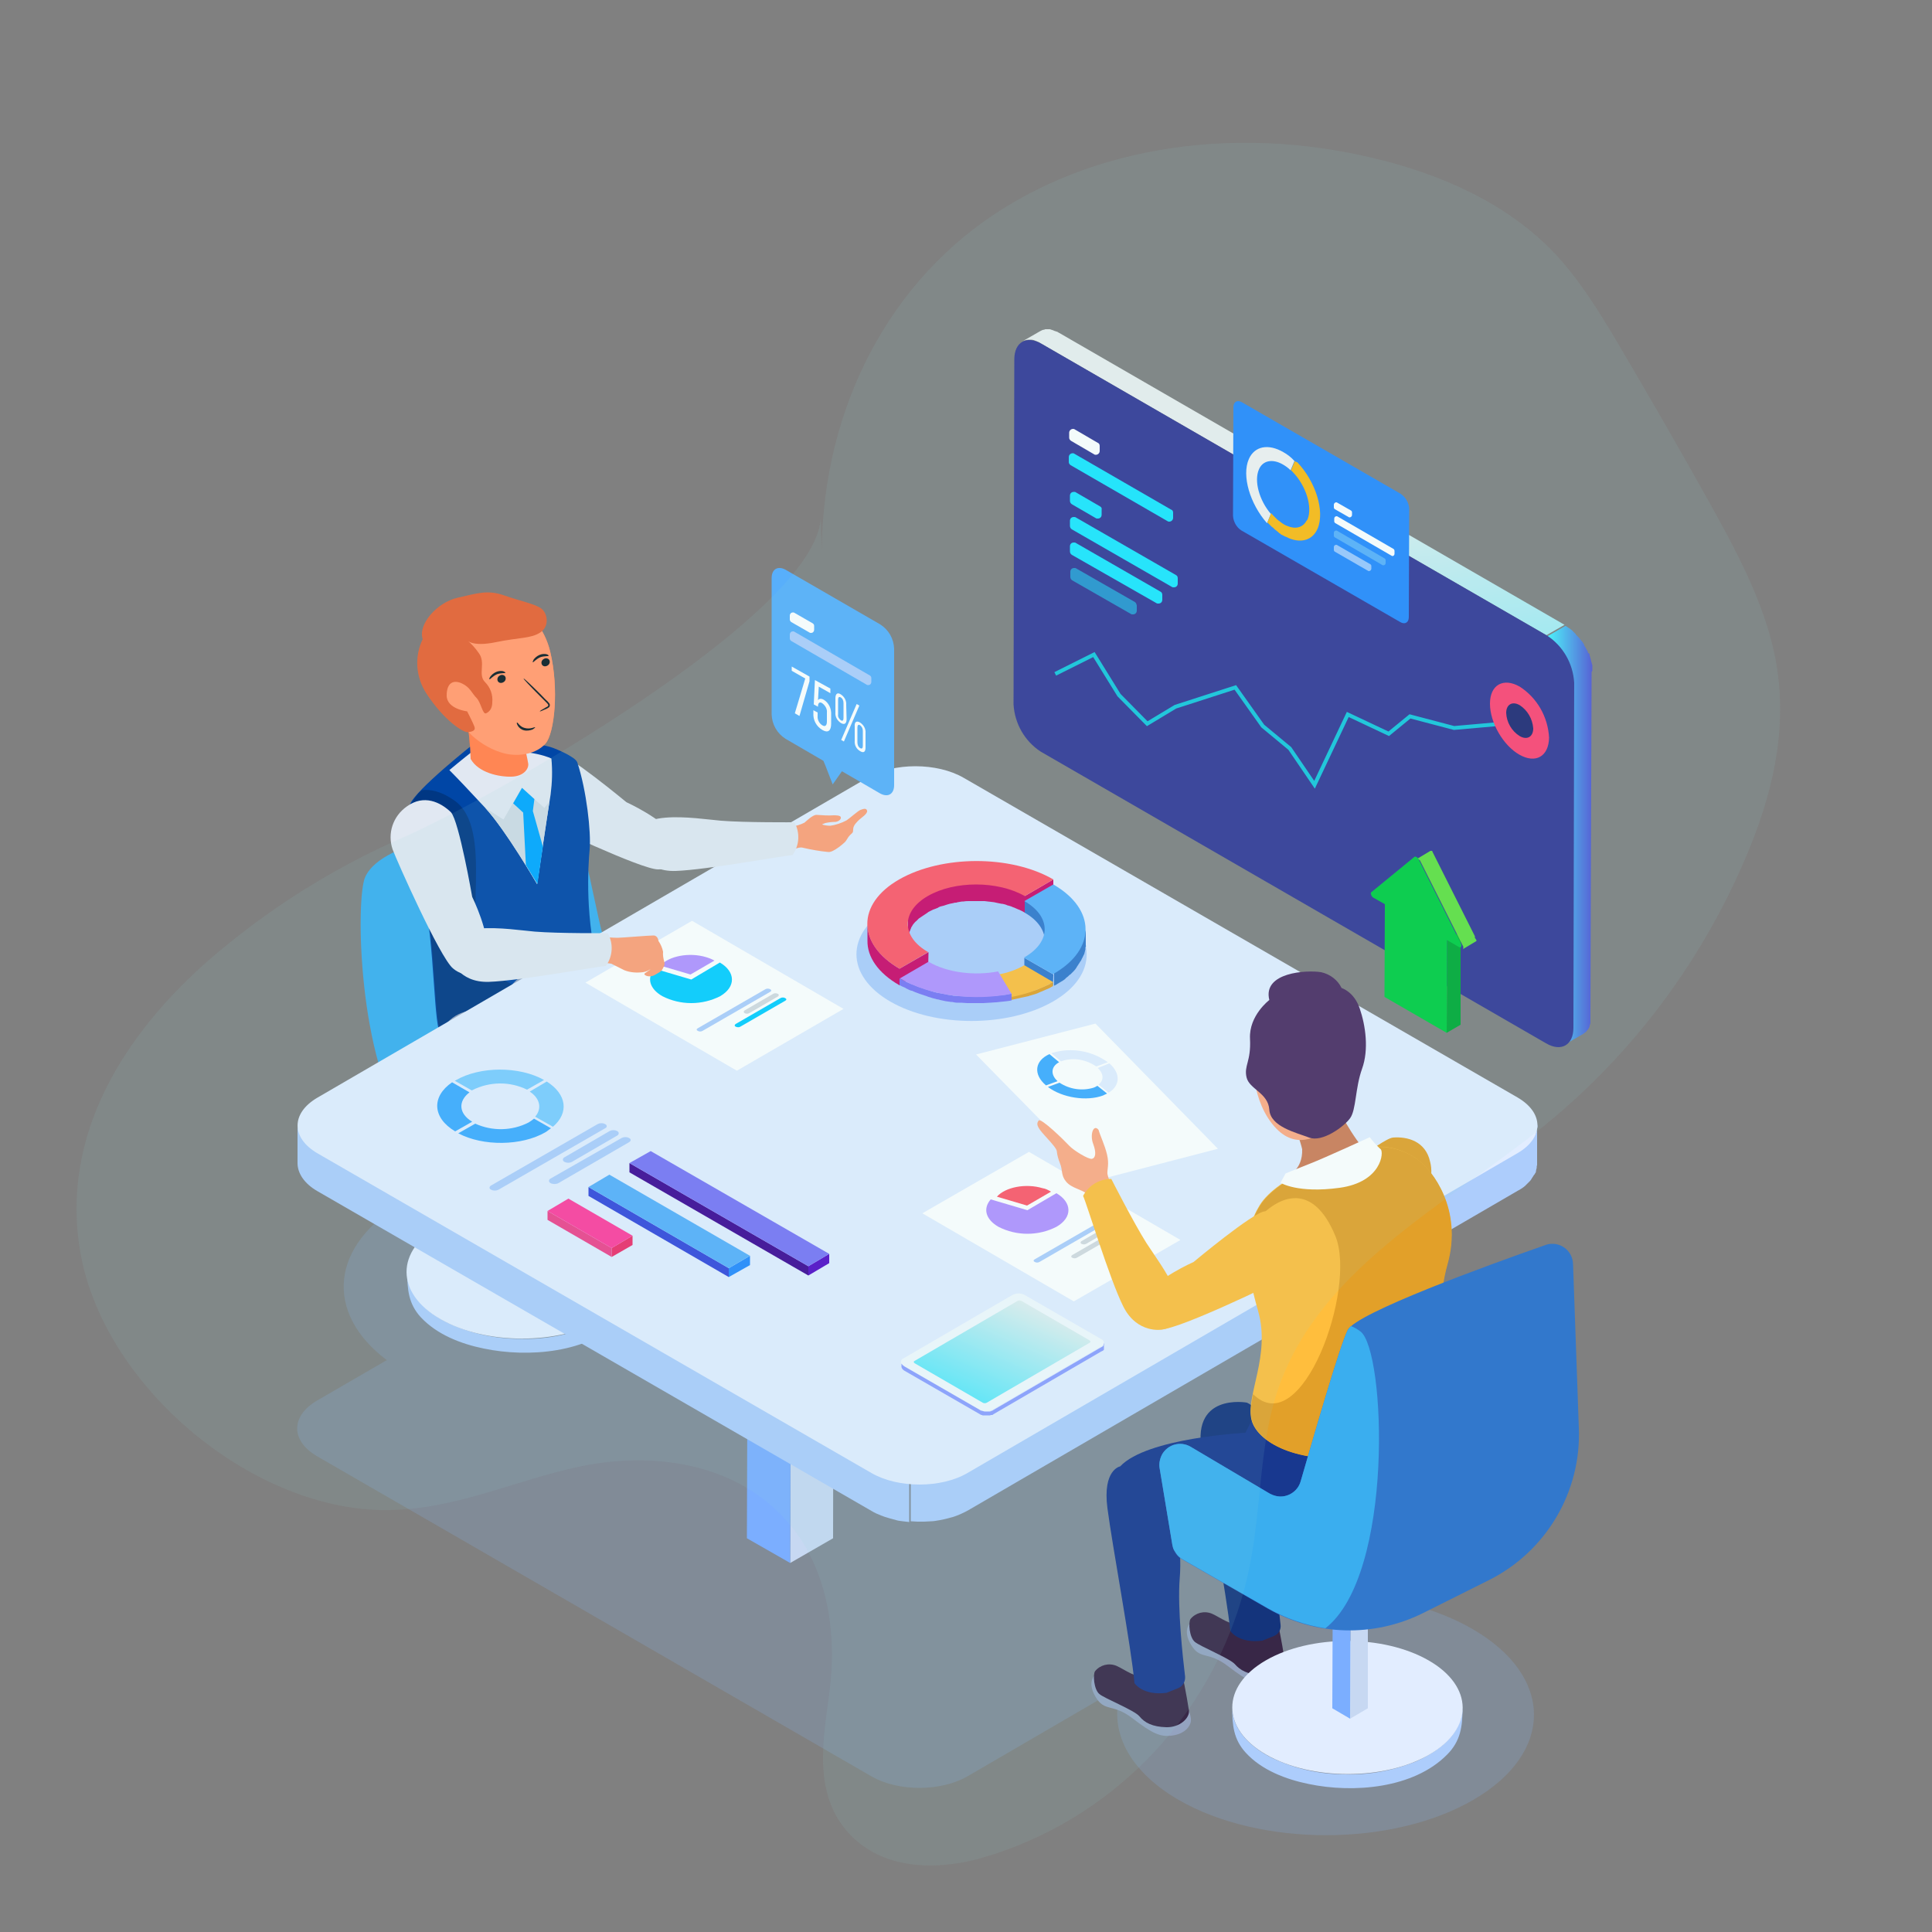 <?xml version="1.0" encoding="UTF-8"?> <!-- Generator: Adobe Illustrator 23.0.2, SVG Export Plug-In . SVG Version: 6.00 Build 0) --> <svg xmlns="http://www.w3.org/2000/svg" xmlns:xlink="http://www.w3.org/1999/xlink" id="Layer_1" x="0px" y="0px" viewBox="0 0 500 500" style="enable-background:new 0 0 500 500;" xml:space="preserve"><rect x="0" y="0" width="500" height="500" fill="#808080" stroke="none"/> <style type="text/css"> .st0{opacity:0.25;fill:#87AEDD;enable-background:new ;} .st1{fill:#ADCDFC;} .st2{fill:#E2EDFF;} .st3{fill:#C7D8F2;} .st4{fill:#7BAEFF;} .st5{fill:#4DA5DC;} .st6{fill:#3AAEEF;} .st7{fill:#E1E8F2;} .st8{fill:#E16B40;} .st9{fill:#FF8654;} .st10{fill:#0046A6;} .st11{fill:#003783;} .st12{fill:#FF9F75;} .st13{fill:#CFDAE4;} .st14{fill:#00A5FF;} .st15{fill:#382747;} .st16{fill:#94A3C0;} .st17{fill:#FFFFFF;} .st18{fill:#FF5668;} .st19{fill:#B391FF;} .st20{fill:#D4D9DF;} .st21{fill:#F2F8FD;} .st22{fill:url(#SVGID_1_);} .st23{fill:url(#SVGID_2_);} .st24{fill:#05CCFF;} .st25{fill:#540CC7;} .st26{fill:#3F0995;} .st27{fill:#7974F5;} .st28{fill:#2689FD;} .st29{fill:#3548DB;} .st30{fill:#58AFFB;} .st31{fill:#EE2C6A;} .st32{fill:#EE428C;} .st33{fill:#FF3D9D;} .st34{fill:#7CCCFF;} .st35{fill:#3EABFF;} .st36{fill:#CC096A;} .st37{fill:none;} .st38{fill:#3278CC;} .st39{fill:#E2A029;} .st40{fill:#FFBE3D;} .st41{fill:url(#SVGID_3_);} .st42{fill:url(#SVGID_4_);} .st43{fill:#343996;} .st44{fill:#1AE5FF;} .st45{fill:none;stroke:#16C5DC;stroke-miterlimit:10;} .st46{fill:#F1F1F1;} .st47{fill:#FDB913;} .st48{opacity:0.53;} .st49{fill:#FF4272;} .st50{fill:#212973;} .st51{fill:#1CE5FF;} .st52{fill:#00A935;} .st53{fill:#61E041;} .st54{fill:#00CC41;} .st55{fill:#14347C;} .st56{fill:#18388F;} .st57{fill:#CE7C56;} .st58{fill:#FFAA83;} .st59{fill:#4D2C63;} .st60{opacity:0.1;fill:#8FDBDB;enable-background:new ;} .st61{fill:#1A2E35;} </style> <title>about us isometric business meeting-01</title> <g id="OBJECTS"> <path class="st0" d="M381.1,421.6c-13.8-8-33.3-10.7-50.9-8.3l62.6-36.4c6.8-4,6.8-10.4-0.1-14.4l-143.4-82.8c-6.9-4-18-4-24.9,0 l-49,28.5c-21.2-9.4-51.5-8.5-70.8,2.8s-20.7,28.8-4.5,41l-18.1,10.5c-6.8,4-6.8,10.4,0.1,14.4l143.4,82.8c6.9,4,18,4,24.9,0 l40.2-23.4c-4.2,10.2,0.6,21.5,14.4,29.5c21.1,12.2,55.3,12.2,76.3,0S402.2,433.8,381.1,421.6z"></path> <g> <path class="st1" d="M164.9,330.2c-0.6,6.3-6.5,10.5-11.8,12.9c-5.9,2.4-12.2,3.6-18.5,3.4c-6.5,0-12.9-1.4-18.8-4.2 c-5.1-2.5-10.4-7-10.4-13.1c0,4.5,0.3,8.2,3.5,11.7c4.2,4.5,10.4,6.9,16.3,8.1c11.5,2.4,27.1,1.2,35.8-7.6c3.5-3.5,4-7.3,4-12 C164.9,329.6,164.9,329.9,164.9,330.2z"></path> <path class="st2" d="M156.1,317c11.7,6.7,11.8,17.7,0.1,24.4s-30.5,6.7-42.2,0s-11.7-17.7-0.1-24.4S144.5,310.3,156.1,317z"></path> </g> <g> <polygon class="st3" points="140.5,303.4 140.4,329.4 135.8,332.1 135.9,306 "></polygon> <polygon class="st4" points="135.9,306 135.8,332.1 131.2,329.4 131.3,303.4 "></polygon> <polygon class="st5" points="140.5,303.4 135.9,306 131.3,303.4 135.9,300.7 "></polygon> </g> <path class="st6" d="M106.3,218.9c0,0-9.3,2.5-11.8,8.1s-1.9,47.9,11.2,65.4s37.4,19.9,43,17.4s38-18.7,40.5-26.8 s-10-14.3-16.8-17.4s-11.2-7.5-15-18.7s-5.6-30.5-10-33.6S132.4,205.2,106.3,218.9z"></path> <path class="st7" d="M162.1,207.6c0,0-15.3-12.7-18.4-13c-3.7-0.3-8.4,1-9.6,6.3c-1.1,4.2,0.7,8.6,4.4,10.9 c2.8,1.5,27.5,13.2,31.8,13.2s7.1-3.8,4.3-8.4S162.1,207.6,162.1,207.6z"></path> <path class="st8" d="M135.6,191.8c0,0.2,0,0.3,0,0.5c0.2,1.1,0.9,4,1.1,5.3s-1.1,3.3-4.3,3.4s-8.6-1-10.6-4.6 c-0.1-3.7-0.5-7.4-1.1-11.1L135.6,191.8z"></path> <path class="st9" d="M142.4,168.7c-2.3-9.6-10.2-14.7-18.8-12.3c0,0-9.4,1.4-13.1,9.9s2.7,15.1,6.9,19.3c1.8,1.7,3.1,3.1,3.9,3.9 c0.3,0.3,0.6,0.6,0.9,0.9l0.1,0.1l0,0c2.4,2.1,5.2,3.7,8.3,4.5c3.8,0.9,8.3,0.1,10.6-2.6S144.7,178.3,142.4,168.7z"></path> <path class="st10" d="M122.6,192.5c0,0-15.1,11.9-16.5,15.7s-1.2,14.1,2.4,20.9s3.6,32.2,5,37.1s14.9,5.8,23.1,3.8 s21.2-8.9,18.6-18.2c-3.9-13.8-3-27.6-2.6-32s-0.8-15.3-3.2-22.5c-0.5-1.5-5.9-3.6-5.9-3.6S138,191.1,122.6,192.5z"></path> <path class="st11" d="M125.4,249.4c-6.2-7.9,2.9-34.9-7.9-42.3c-3.3-2.3-6.1-2.9-8.4-2.6c-1.2,1.1-2.1,2.3-2.8,3.7 c-1.4,3.8-1.2,14.1,2.4,20.9s3.6,32.2,5,37.1c1.3,4.5,12.5,5.6,20.7,4.3l11.8-12.3C146.1,258.1,131.6,257.3,125.4,249.4z"></path> <path class="st7" d="M122.1,194.6c13.1-1.2,19.1,1,20.6,1.7c0.3,3.1,0.2,6.2-0.2,9.3c-1,6.2-3.5,23.2-3.5,23.2s-8.1-14-13.4-19.7 c-3.8-4.1-7.4-7.9-9.3-9.8C119.5,196.6,122.1,194.6,122.1,194.6z"></path> <path class="st9" d="M135.6,191.8c0,0.2,0,0.3,0,0.5c0.2,1.1,0.9,4,1.1,5.3s-1.1,3.3-4.3,3.4s-8.6-1-10.6-4.6 c-0.1-3.7-0.5-7.4-1.1-11.1L135.6,191.8z"></path> <path class="st12" d="M142.4,168.7c-2.3-9.6-10.2-14.7-18.8-12.3c0,0-9.4,1.4-13.1,9.9s2.7,15.1,6.9,19.3c1.8,1.7,3.1,3.1,3.9,3.9 c0.3,0.3,0.6,0.6,0.9,0.9l0.1,0.1l0,0c2.4,2.1,5.2,3.7,8.3,4.5c3.8,0.9,8.3,0.1,10.6-2.6S144.7,178.3,142.4,168.7z"></path> <path class="st13" d="M140.9,209.1l-5.9-5.2l-4.7,8.2l-4.7-3c5.3,5.8,13.4,19.7,13.4,19.7s2.1-14.2,3.2-21.4L140.9,209.1z"></path> <path class="st14" d="M140.5,219.1l-2.6-9.2l0.4-3.1l-3.2-2.9l-2.3,4l2.6,2.4l0.7,13.6c1.8,2.9,3,4.9,3,4.9 S139.7,224.3,140.5,219.1z"></path> <path class="st8" d="M109.4,165.4c-2.2,4.5-1.8,9.8,0.9,14c4.7,7.2,9.7,10.3,10.9,10.1s1.9-0.5,1.6-1.4s-1.9-4-1.9-4 s-5.3-0.6-5.3-4.1s1.9-4.1,4-3.1s2.5,2.5,3.7,3.7s1.6,4.4,2.5,4s1.6-1.3,1.6-2.8c0.2-2-0.5-3.9-1.9-5.3c-1.9-1.9,0.3-5-1.6-7.5 c-0.9-1.3-1.9-2.4-3.1-3.4c0,0,1.2,1.9,7.5,0.6s9-0.9,11.5-2.5s1.9-5,0.3-6.2s-5.3-1.9-9.6-3.4s-6.8-0.6-12.1,0.6 S108.1,161.6,109.4,165.4z"></path> <path class="st15" d="M197.2,352.8c0.1,2.2,1.2,4.3,3.1,5.4c3.3,2.3,3.9,3.7,6.6,4.8s5.2,4.6,3.9,7.1s-7.1,2.9-10.8,1.9 s-4.4-4.4-7.9-5.6c-2.2-0.7-4.2-2-5.8-3.7c-1-1-0.6-5.2-0.6-5.2l12.7-4.1"></path> <path class="st15" d="M213.4,340.8c0,2.2,1.2,4.2,3.1,5.4c3.3,2.3,3.9,3.7,6.6,4.8s5.2,4.6,3.9,7s-7.1,2.9-10.8,1.9 s-4.4-4.4-7.9-5.6c-2.2-0.7-4.2-2-5.8-3.7c-1-1-0.6-5.2-0.6-5.2l12.7-4.1"></path> <path class="st16" d="M114.6,266.3c0.4,1.5,0.6,3.1,0.6,4.7c0,2.2-1.6,8.4,1.6,15.9s24,9,30.8,12.1c4.3,1.9,8.3,4.2,12.1,6.9 c1.3,0.9,3,14.1,8.4,22s14.5,23.7,16.6,30.3c3.9,0.7,7.9,0,11.2-2.1c2.8-1.8,2.5-2.9,2.5-2.9s-10.8-23.7-13.3-33.6 s-5.4-21.6-10-24.5s-19.1-13.3-22.4-15.4s-12.3-8.6-14-12.6S120,256.7,114.6,266.3z"></path> <path class="st16" d="M131.7,256.1c0.4,1.5,0.6,3.1,0.6,4.7c0,2.2-1.6,8.4,1.6,15.9s24,9,30.8,12.1c4.3,1.9,8.3,4.2,12.1,6.9 c1.3,0.9,3,14.1,8.4,22s14.5,23.7,16.6,30.3c3.9,0.7,7.9,0,11.2-2.1c2.8-1.8,2.5-2.9,2.5-2.9s-10.8-23.7-13.3-33.6 s-5.4-21.6-10-24.5s-19.1-13.3-22.4-15.4s-12.3-8.6-14-12.6S137.1,246.4,131.7,256.1z"></path> <g> <polygon class="st3" points="215.7,334.8 215.6,398.1 204.5,404.5 204.7,341.2 "></polygon> <polygon class="st4" points="204.7,341.2 204.5,404.5 193.3,398.1 193.5,334.8 "></polygon> <polygon class="st5" points="215.7,334.8 204.7,341.2 193.5,334.8 204.6,328.4 "></polygon> </g> <path class="st1" d="M397.9,291.4c0,0.2,0,0.4-0.1,0.6s-0.1,0.3-0.1,0.5c0,0.2-0.1,0.4-0.1,0.5c0,0.1-0.1,0.3-0.2,0.4 s-0.2,0.4-0.3,0.5s-0.2,0.3-0.2,0.4s-0.3,0.4-0.4,0.6s-0.3,0.4-0.5,0.6l-0.1,0.1c-0.2,0.3-0.5,0.5-0.7,0.7l-0.5,0.5 c-0.2,0.1-0.3,0.3-0.5,0.4s-0.4,0.3-0.6,0.4l-0.7,0.4l-142.4,82.8c-1.2,0.7-2.5,1.3-3.9,1.7c-1.1,0.3-2.2,0.6-3.3,0.8 c-0.7,0.1-1.5,0.2-2.2,0.3s-1.3,0.1-1.9,0.1s-1.2,0-1.8,0s-1.2,0-1.7-0.1v10.1c0.6,0,1.1,0.1,1.7,0.1s1.2,0,1.8,0s1.3-0.1,1.9-0.1 s1.5-0.2,2.2-0.3c1.1-0.2,2.2-0.5,3.3-0.8c1.3-0.4,2.6-1,3.9-1.7l142.4-82.8l0.2-0.1l0.5-0.3l0.6-0.4l0.5-0.4l0.5-0.5l0.1-0.1 l0.6-0.6l0.1-0.1c0.1-0.1,0.2-0.3,0.3-0.4l0.1-0.2c0.1-0.2,0.3-0.4,0.4-0.6s0.1-0.2,0.2-0.3c0,0,0-0.1,0.1-0.1 c0.1-0.2,0.2-0.4,0.3-0.5s0.1-0.2,0.1-0.3s0-0.1,0-0.1s0.1-0.4,0.1-0.5s0.1-0.2,0.1-0.4c0,0,0-0.1,0-0.1c0-0.2,0-0.4,0.1-0.6 c0-0.1,0-0.2,0-0.4s0-0.1,0-0.1v-10.1C397.8,291.1,397.9,291.2,397.9,291.4z"></path> <path class="st1" d="M233.8,383.5c-0.6-0.1-1.2-0.2-1.7-0.3c-0.6-0.1-1.2-0.3-1.8-0.5s-1.4-0.5-2.1-0.7c-0.9-0.3-1.7-0.8-2.5-1.2 L82.2,298c-3.5-2-5.2-4.6-5.2-7.3V301c0,2.6,1.7,5.3,5.2,7.3L225.5,391c0.8,0.5,1.7,0.9,2.5,1.2c0.7,0.3,1.4,0.5,2.1,0.7 c0.6,0.2,1.2,0.3,1.8,0.5s1.1,0.2,1.7,0.3s1.1,0.1,1.7,0.2v-10.1C234.9,383.6,234.4,383.6,233.8,383.5z"></path> <path class="st2" d="M392.7,284c6.9,4,6.9,10.4,0.1,14.4l-142.4,82.8c-6.8,4-18,4-24.9,0L82.2,298.5c-6.9-4-6.9-10.4-0.1-14.4 l142.4-82.8c6.8-4,18-4,24.9,0L392.7,284z"></path> <polygon class="st17" points="238.7,314 277.9,336.8 305.5,320.9 266.3,298.1 "></polygon> <path class="st18" d="M272,308.4l-6.2,3.6l-7.8-2.3c2.2-2.5,7.5-3.5,11.8-2.2C270.6,307.6,271.3,308,272,308.4z"></path> <path class="st19" d="M273.4,308.8c4.1,2.4,4.2,6.3,0,8.7c-4.7,2.4-10.3,2.4-15,0c-3.3-1.9-4.1-4.7-2-7.1l9.5,2.8L273.4,308.8z"></path> <path class="st1" d="M267.8,325.9c-0.4,0.2-0.4,0.5,0,0.7c0.4,0.2,0.8,0.2,1.2,0l17.5-10.1c0.4-0.2,0.4-0.5,0-0.7 c-0.4-0.2-0.9-0.2-1.2,0L267.8,325.9z"></path> <path class="st20" d="M279.9,321.2c-0.2,0.1-0.3,0.3-0.2,0.5c0,0.1,0.1,0.2,0.2,0.2c0.4,0.2,0.8,0.2,1.2,0l7.4-4.3 c0.2-0.1,0.3-0.3,0.2-0.5c0-0.1-0.1-0.2-0.2-0.2c-0.4-0.2-0.8-0.2-1.2,0L279.9,321.2z"></path> <path class="st20" d="M277.5,324.8c-0.3,0.2-0.4,0.5,0,0.7c0.4,0.2,0.8,0.2,1.2,0l11.6-6.7c0.4-0.2,0.4-0.5,0-0.7 c-0.4-0.2-0.8-0.2-1.2,0L277.5,324.8z"></path> <path class="st21" d="M284.9,346.5c0.6,0.2,0.9,0.8,0.7,1.3c-0.1,0.3-0.4,0.6-0.7,0.7l-28,16.3c-1.1,0.6-2.4,0.6-3.4,0l-19.6-11.3 c-0.6-0.2-0.9-0.8-0.7-1.3c0.1-0.3,0.4-0.6,0.7-0.7l28-16.3c1.1-0.6,2.4-0.6,3.4,0L284.9,346.5z"></path> <linearGradient id="SVGID_1_" gradientUnits="userSpaceOnUse" x1="377.524" y1="211.686" x2="370.954" y2="161.146" gradientTransform="matrix(-1 0 0 -1 628.93 500)"> <stop offset="0" style="stop-color:#C6E6FF"></stop> <stop offset="1" style="stop-color:#8D9FFF"></stop> </linearGradient> <path class="st22" d="M285.6,347.6C285.6,347.6,285.6,347.6,285.6,347.6c0,0.1,0,0.1,0,0.1c0,0,0,0,0,0.1v0.1v0.1v0.1 c0,0,0,0.1,0,0.1v0l-0.1,0.1l0,0l-0.1,0.1l-0.1,0.1l-0.1,0.1l-0.1,0l-28,16.3l-0.3,0.2h-0.1l-0.2,0.1l-0.3,0.1h-0.3h-0.1h-0.4h-0.1 H255h-0.1c-0.1,0-0.3,0-0.4-0.1h-0.1l-0.3-0.1H254c-0.1,0-0.3-0.1-0.4-0.2l-19.6-11.3c-0.3-0.2-0.5-0.4-0.7-0.7c0-0.1,0-0.2,0-0.3 v1.1c0,0,0,0.1,0,0.1c0.1,0.4,0.4,0.7,0.7,0.9l19.6,11.3c0.1,0.1,0.2,0.1,0.4,0.2l0,0h0.1l0.2,0.1h0.1h0.1h0.1h0.2h0.7h0.3h0.1h0.2 h0.1l0.3-0.1h0.1h0.1h0.1c0.1,0,0.2-0.1,0.3-0.2l28-16.3l0,0h0.1l0.1-0.1l0.1,0l0.1-0.1l0,0l0,0l0.1-0.1l0,0l0,0l0.1-0.1l0,0l0,0 c0,0,0-0.1,0-0.1l0,0l0,0c0,0,0,0,0-0.1s0,0,0,0l0,0c0,0,0-0.1,0-0.1v-1.2C285.6,347.7,285.6,347.6,285.6,347.6z"></path> <linearGradient id="SVGID_2_" gradientUnits="userSpaceOnUse" x1="412.697" y1="122.942" x2="431.428" y2="164.912" gradientTransform="matrix(1 0 0 -1 -165.5 500)"> <stop offset="0" style="stop-color:#1AE5FF"></stop> <stop offset="1" style="stop-color:#EAEEEE"></stop> </linearGradient> <path class="st23" d="M282,346.9c0.3,0.2,0.3,0.5,0,0.6L255.4,363c-0.3,0.2-0.8,0.2-1.1,0l-17.6-10.2c-0.3-0.2-0.3-0.5,0-0.6 l26.6-15.5c0.3-0.2,0.8-0.2,1.1,0L282,346.9z"></path> <polygon class="st17" points="151.5,254.3 190.7,277.1 218.3,261.1 179.1,238.3 "></polygon> <path class="st19" d="M184.9,248.6l-6.2,3.6l-7.8-2.3c2.2-2.5,7.5-3.5,11.8-2.2C183.4,247.9,184.2,248.2,184.9,248.6z"></path> <path class="st24" d="M186.3,249.1c4.1,2.4,4.2,6.3,0.1,8.7c-4.7,2.4-10.3,2.4-15,0c-3.3-1.9-4.1-4.7-2-7.1l9.5,2.8L186.3,249.1z"></path> <path class="st1" d="M180.6,266.1c-0.4,0.2-0.4,0.5,0,0.7c0.4,0.2,0.8,0.2,1.2,0l17.5-10.1c0.4-0.2,0.4-0.5,0-0.7 c-0.4-0.2-0.8-0.2-1.2,0L180.6,266.1z"></path> <path class="st20" d="M192.7,261.5c-0.3,0.2-0.3,0.5,0,0.7c0.4,0.2,0.8,0.2,1.2,0l7.4-4.3c0.2-0.1,0.3-0.3,0.2-0.5 c0-0.1-0.1-0.2-0.2-0.2c-0.4-0.2-0.9-0.2-1.2,0L192.7,261.5z"></path> <path class="st24" d="M190.4,265c-0.3,0.2-0.4,0.5,0,0.7c0.4,0.2,0.9,0.2,1.2,0l11.6-6.7c0.4-0.2,0.4-0.5,0-0.7 c-0.4-0.2-0.8-0.2-1.2,0L190.4,265z"></path> <g> <polygon class="st25" points="214.6,324.5 214.6,326.9 209.2,330.1 209.2,327.7 "></polygon> <polygon class="st26" points="209.2,327.7 209.2,330.1 162.9,303.4 162.9,301 "></polygon> <polygon class="st27" points="214.6,324.5 209.2,327.7 162.9,301 168.4,297.9 "></polygon> </g> <g> <polygon class="st28" points="194.1,325 194.1,327.4 188.6,330.5 188.6,328.2 "></polygon> <polygon class="st29" points="188.6,328.2 188.6,330.5 152.3,309.5 152.3,307.2 "></polygon> <polygon class="st30" points="194.1,325 188.6,328.2 152.3,307.2 157.7,304 "></polygon> </g> <g> <polygon class="st31" points="163.7,319.8 163.7,322.2 158.3,325.3 158.3,323 "></polygon> <polygon class="st32" points="158.3,323 158.3,325.3 141.7,315.7 141.7,313.4 "></polygon> <polygon class="st33" points="163.7,319.8 158.3,323 141.7,313.4 147.1,310.2 "></polygon> </g> <path class="st1" d="M127.1,306.8c-0.5,0.3-0.6,0.8,0,1.1c0.6,0.3,1.3,0.3,1.9,0l27.6-15.9c0.3-0.1,0.5-0.4,0.4-0.7 c-0.1-0.2-0.2-0.3-0.4-0.4c-0.6-0.3-1.3-0.3-1.9,0L127.1,306.8z"></path> <path class="st1" d="M146.1,299.5c-0.3,0.1-0.5,0.5-0.4,0.8c0.1,0.2,0.2,0.3,0.4,0.4c0.6,0.3,1.3,0.3,1.9,0l11.7-6.8 c0.3-0.1,0.5-0.5,0.4-0.8c-0.1-0.2-0.2-0.3-0.4-0.4c-0.6-0.3-1.3-0.3-1.9,0L146.1,299.5z"></path> <path class="st1" d="M142.5,305c-0.3,0.1-0.5,0.5-0.4,0.8c0.1,0.2,0.2,0.3,0.4,0.4c0.6,0.3,1.4,0.3,2,0l18.3-10.6 c0.5-0.3,0.6-0.8,0-1.1c-0.6-0.3-1.3-0.3-1.9,0L142.5,305z"></path> <g> <path class="st34" d="M140.8,279.5l-4.4,2.5c-4.5-2.2-9.7-2.1-14.1,0.1l-0.2,0.1l-4.4-2.5l0.2-0.1 C124.2,275.9,134.4,275.9,140.8,279.5z"></path> <path class="st34" d="M141.5,279.9c5.2,3.3,5.8,8.1,1.6,11.7l-4.6-2.6c1.8-2.1,1.3-4.7-1.4-6.5L141.5,279.9z"></path> <path class="st35" d="M142.6,292c-0.5,0.3-0.9,0.7-1.4,1c-6.2,3.6-16.2,3.7-22.6,0.3l4.4-2.5c4.4,2,9.5,1.9,13.8-0.3 c0.5-0.3,0.9-0.6,1.4-1L142.6,292z"></path> </g> <path class="st35" d="M121.5,282.7c-3,2.3-2.8,5.5,0.7,7.6l-4.4,2.5c-5.9-3.5-6.2-9-0.8-12.7L121.5,282.7z"></path> <path class="st30" d="M227.8,161.6c2.2,1.4,3.5,3.7,3.6,6.3v35.3c0,2.3-1.6,3.3-3.7,2.1l-9.8-5.7l-0.5,0.7l-1.9,2.7l-1.9-4.9 l-0.5-1.2l-9.8-5.7c-2.2-1.4-3.5-3.7-3.6-6.3v-35.3c0-2.3,1.6-3.3,3.7-2.1L227.8,161.6z"></path> <path class="st17" d="M210.7,162v1c0,0.4-0.3,0.8-0.8,0.8c-0.1,0-0.3,0-0.4-0.1l-4.7-2.7c-0.2-0.1-0.4-0.4-0.4-0.7v-1 c0-0.4,0.3-0.8,0.8-0.8c0.1,0,0.3,0,0.4,0.1l4.7,2.7C210.6,161.5,210.7,161.7,210.7,162z"></path> <path class="st1" d="M225.5,175.5v1c0,0.4-0.3,0.8-0.8,0.8c-0.1,0-0.3,0-0.4-0.1l-19.5-11.3c-0.2-0.1-0.4-0.4-0.4-0.7v-1 c0-0.4,0.3-0.8,0.8-0.8c0.1,0,0.3,0,0.4,0.1l19.5,11.3C225.4,175,225.5,175.2,225.5,175.5z"></path> <polygon class="st17" points="209.5,175.1 209.5,176.3 206.9,185.3 205.7,184.6 208.4,175.6 204.9,173.6 204.9,172.5 "></polygon> <path class="st17" d="M214.9,178.2v1.2l-3-1.7l-0.2,3.5c0.3-0.4,0.8-0.5,1.5-0.1c1.3,0.8,2,2.3,1.9,3.9v2.3c0,1.8-0.8,2.5-2.3,1.6 c-1.5-0.9-2.4-2.5-2.3-4.3v-0.8l1.1,0.6v0.9c-0.1,0.9,0.4,1.9,1.2,2.4c0.8,0.5,1.2,0,1.2-1v-2.3c0.1-0.9-0.4-1.8-1.2-2.4 c-0.6-0.4-1-0.2-1.1,0.6v0.3l-1.1-0.6l0.3-6.3L214.9,178.2z"></path> <path class="st17" d="M222.6,187c0.9,0.6,1.5,1.6,1.4,2.7v3.7c0,1.1-0.4,1.6-1.4,1c-1-0.6-1.5-1.6-1.4-2.7V188 C221.1,186.9,221.6,186.4,222.6,187z M223.3,193v-3.8c0-0.6-0.2-1.1-0.7-1.5c-0.5-0.3-0.7,0-0.7,0.6v3.8c0,0.6,0.2,1.2,0.7,1.5 C223.1,193.9,223.3,193.6,223.3,193"></path> <path class="st17" d="M219.1,186.1c0,1.1-0.5,1.6-1.5,1c-0.9-0.6-1.5-1.6-1.4-2.7v-3.7c0-1.1,0.5-1.6,1.4-1 c0.9,0.6,1.5,1.6,1.4,2.7L219.1,186.1z M218.3,185.8V182c0-0.6-0.2-1.2-0.7-1.5c-0.5-0.3-0.7,0-0.7,0.6v3.8 c-0.1,0.6,0.2,1.1,0.7,1.5C218.1,186.7,218.3,186.4,218.3,185.8"></path> <polygon class="st17" points="221.7,182.2 222.4,182.6 218.4,191.9 217.7,191.5 "></polygon> <path class="st1" d="M272.4,234.8c11.7,6.7,11.8,17.7,0.1,24.4s-30.5,6.7-42.1,0s-11.7-17.7-0.1-24.4S260.7,228.1,272.4,234.8z"></path> <polygon class="st36" points="272.6,227.6 272.6,231.9 265.2,236.2 265.2,231.9 "></polygon> <path class="st36" d="M242.8,234.9l0.1-0.1c0.4-0.2,0.8-0.3,1.3-0.4l0.9-0.3l0.7-0.2l1-0.2c0.2-0.1,0.5-0.1,0.7-0.1l0.3-0.1 l1.2-0.2h0.4c0.5-0.1,1-0.1,1.4-0.1h0.3h1h1h0.8h0.9l0.8,0.1l0.9,0.1l0.8,0.1l0.9,0.2l1,0.2h0.2c0.5,0.1,0.9,0.2,1.3,0.4l0.4,0.1 c0.4,0.1,0.7,0.2,1.1,0.4l0.3,0.1c0.3,0.1,0.6,0.3,0.9,0.4l0.5,0.2c0.4,0.2,0.9,0.4,1.3,0.7v-5c-0.4-0.2-0.9-0.5-1.3-0.7l-0.5-0.2 c-0.3-0.1-0.5-0.2-0.8-0.3l-0.1-0.1l-0.3-0.1c-0.4-0.1-0.7-0.3-1.1-0.4l-0.4-0.1l-0.3-0.1l-1.1-0.3h-0.2c-0.2,0-0.4-0.1-0.5-0.1 l-0.4-0.1c-0.3-0.1-0.6-0.1-0.9-0.2l-0.4-0.1l-0.4-0.1l-0.9-0.1h-0.4h-0.4H254h-0.5h-1.8h-0.5H251c-0.4,0-0.8,0.1-1.2,0.1h-0.2 h-0.4c-0.4,0.1-0.8,0.1-1.2,0.2l-0.3,0.1h-0.1l-0.6,0.1c-0.3,0.1-0.7,0.1-1,0.2l-0.7,0.2c-0.3,0.1-0.6,0.2-0.9,0.3l-0.2,0.1 c-0.4,0.1-0.7,0.3-1.1,0.4l-0.1,0.1c-0.4,0.1-0.8,0.3-1.1,0.5l-0.3,0.1c-0.4,0.2-0.8,0.4-1.2,0.6l-0.2,0.1l-0.2,0.1l-0.3,0.2 l-0.3,0.2l-0.3,0.2l-0.3,0.2l-0.3,0.2l-0.3,0.2l-0.3,0.2l-0.1,0.1l-0.1,0.1c-0.1,0.1-0.3,0.3-0.4,0.4l-0.1,0.1l-0.5,0.5l0,0 l-0.1,0.1c-0.1,0.1-0.2,0.2-0.3,0.3l-0.1,0.2c-0.1,0.1-0.1,0.2-0.2,0.3c0,0,0,0.1-0.1,0.1c0,0,0,0.1-0.1,0.1l-0.1,0.3l-0.1,0.2 c0,0.1-0.1,0.2-0.1,0.3c0,0,0,0.1-0.1,0.1c0,0,0,0.1,0,0.1c0,0.1-0.1,0.2-0.1,0.3c0,0.1-0.1,0.2-0.1,0.2c0,0.1,0,0.2-0.1,0.3 c0,0,0,0.1,0,0.1c0,0,0,0.1,0,0.1s0,0.2-0.1,0.3c0,0.1,0,0.2,0,0.2c0,0.1,0,0.2,0,0.3c0,0,0,0.1,0,0.1c0,0.1,0,0.8,0,0.9v4.3 c0-0.1,0-0.2,0-0.3s0-0.2,0-0.3v-0.2c0-0.1,0-0.2,0-0.3c0-0.1,0-0.2,0.1-0.2c0-0.1,0-0.2,0.1-0.3l0.1-0.2l0.1-0.3l0.1-0.2 c0-0.1,0.1-0.2,0.1-0.3s0.1-0.1,0.1-0.2s0.1-0.2,0.1-0.3l0.1-0.2l0.2-0.3l0.1-0.2l0.3-0.4c0,0,0.1-0.1,0.1-0.1s0.3-0.4,0.5-0.5 l0.1-0.1l0.4-0.4l0.2-0.2l0.3-0.2l0.3-0.2l0.3-0.2l0.3-0.2l0.3-0.2l0.3-0.2l0.3-0.2l0.4-0.3c0.4-0.2,0.8-0.4,1.2-0.6l0.3-0.1 C242,235.2,242.4,235.1,242.8,234.9z"></path> <polygon class="st36" points="240.3,246.4 240.2,250.7 232.8,255 232.8,250.7 "></polygon> <path class="st37" d="M224.5,243.4v-4.3c0,4.2,2.8,8.4,8.3,11.7v4.3C227.2,251.8,224.5,247.6,224.5,243.4z"></path> <path class="st36" d="M232.8,250.7v4.3c-5.6-3.2-8.4-7.4-8.3-11.6v-4.3C224.5,243.3,227.3,247.5,232.8,250.7"></path> <path class="st18" d="M272.6,227.6l-7.4,4.3c-7-4-18.2-4-25.1,0s-6.9,10.5,0.1,14.5l-7.4,4.3c-11.1-6.4-11.1-16.8-0.1-23.1 S261.6,221.2,272.6,227.6z"></path> <path class="st38" d="M265.2,233.2v3c3.5,2,5.2,4.7,5.2,7.3v-4.3C270.5,236.6,268.7,235.2,265.2,233.2z"></path> <polygon class="st38" points="272.6,252.2 272.5,255.1 265.1,250.8 265.1,247.9 "></polygon> <path class="st38" d="M281,239.7c0,0.1,0,0.3,0,0.4c0,0.1,0,0.2,0,0.4s0,0.3-0.1,0.4s0,0.3-0.1,0.4s-0.1,0.3-0.1,0.4 s-0.1,0.3-0.1,0.4s-0.1,0.3-0.1,0.4l-0.1,0.4l-0.2,0.4c0,0.1-0.1,0.2-0.2,0.4s-0.1,0.3-0.2,0.4l-0.2,0.4c-0.1,0.2-0.2,0.3-0.3,0.5 s-0.1,0.2-0.2,0.3l-0.4,0.6l-0.2,0.2c-0.2,0.3-0.5,0.6-0.7,0.9l-0.2,0.2c-0.2,0.2-0.4,0.4-0.6,0.6l-0.3,0.3l-0.4,0.4l-0.4,0.3 l-0.4,0.3l-0.4,0.3l-0.5,0.3c-0.1,0.1-0.3,0.2-0.5,0.3l-0.5,0.3l-0.6,0.4l-0.2,0.1v4.3l0.2-0.1l0.4-0.2l0.3-0.2l0.5-0.3l0.5-0.3 l0.5-0.3l0.4-0.3l0.4-0.4l0.4-0.3l0.4-0.4l0.2-0.1c0,0,0.1-0.1,0.1-0.1l0.6-0.6l0.2-0.2c0.3-0.3,0.5-0.6,0.7-0.9l0,0 c0-0.1,0.1-0.1,0.1-0.2c0.1-0.2,0.3-0.4,0.4-0.6s0.1-0.2,0.2-0.3l0.3-0.5l0.1-0.1l0.1-0.2c0.1-0.1,0.1-0.3,0.2-0.4l0.2-0.4l0.2-0.4 c0-0.1,0-0.1,0.1-0.2l0.1-0.2c0-0.1,0.1-0.3,0.1-0.4s0.1-0.3,0.1-0.4s0.1-0.3,0.1-0.4c0-0.1,0-0.2,0-0.2v-0.1c0-0.1,0-0.3,0.1-0.4 s0-0.3,0-0.4s0-0.3,0-0.4c0-0.1,0-0.2,0-0.3v-0.3v-4.3C281,239.4,281,239.6,281,239.7z"></path> <path class="st30" d="M272.6,228.9c11.1,6.4,11.1,16.8,0.1,23.1l-0.2,0.1l-7.5-4.3l0.2-0.1c6.9-4,6.9-10.5-0.1-14.5L272.6,228.9z"></path> <path class="st39" d="M268.4,257.1l0.9-0.4l0.5-0.2l0.9-0.4l0.5-0.2c0.5-0.2,0.9-0.5,1.3-0.7v-1c-0.4,0.3-0.9,0.5-1.3,0.7l-0.5,0.2 l-0.9,0.4l-0.5,0.2l-0.9,0.4l-0.6,0.2c-0.3,0.1-0.6,0.2-1,0.3l-0.6,0.2l-0.5,0.1c-0.3,0.1-0.6,0.2-0.9,0.2l-0.5,0.1l-0.9,0.2 l-0.4,0.1l-1.4,0.3v1c0.5-0.1,0.9-0.2,1.4-0.3l0.4-0.1l0.9-0.2l0.5-0.1l0.9-0.2l0.5-0.1l0.2-0.1l0.4-0.1c0.3-0.1,0.7-0.2,1-0.3 L268.4,257.1z"></path> <path class="st40" d="M272.6,254.2c-3.4,1.8-7,3.1-10.8,3.8l-3.5-5.8c2.4-0.4,4.7-1.2,6.8-2.4L272.6,254.2z"></path> <path class="st27" d="M260.5,257.4l-0.9,0.1l-1,0.1l-0.9,0.1l-1.6,0.1h-0.1c-0.6,0-1.2,0.1-1.8,0.1h-0.4c-0.4,0-0.9,0-1.3,0H252 c-0.5,0-1,0-1.4,0h-0.3c-0.6,0-1.1-0.1-1.7-0.1h-0.4c-0.4,0-0.9-0.1-1.3-0.1c-0.2,0-0.3,0-0.5-0.1c-0.6-0.1-1.1-0.1-1.7-0.3l0,0 L243,257l-0.6-0.1l-1.1-0.3l-0.6-0.2l-0.9-0.3l-0.9-0.3c-0.3-0.1-0.6-0.2-0.9-0.3s-0.6-0.2-0.8-0.3l-1.2-0.5h-0.1l-1.4-0.6 l-0.3-0.2c-0.5-0.2-0.9-0.5-1.4-0.7v1.7c0.4,0.3,0.9,0.5,1.4,0.7l0.3,0.2c0.5,0.2,0.9,0.5,1.4,0.6l0.1,0l0.9,0.4l0.3,0.1l0.8,0.3 l0.9,0.3l0.9,0.3l0.5,0.2l0.4,0.1l0.6,0.2l1.1,0.3l0.6,0.1l0.3,0.1c0.5,0.1,0.9,0.2,1.4,0.3l0,0l1.4,0.2h0.3l0.5,0.1 c0.4,0.1,0.9,0.1,1.3,0.1h0.4h0.2l1.5,0.1h0.3h1h2.9l1.6-0.1h0.1l1.4-0.1h0.2l0.9-0.1l1-0.1l0.9-0.1c0.2,0,0.5-0.1,0.7-0.1 c0.2,0,0.3-0.1,0.5-0.1v-1.8L260.5,257.4z"></path> <path class="st19" d="M258.3,251.4l3.5,5.8c-9.8,1.9-21.1,0.6-28.9-4l7.4-4.3C245.1,251.7,252.1,252.6,258.3,251.4z"></path> <linearGradient id="SVGID_3_" gradientUnits="userSpaceOnUse" x1="36.683" y1="223.507" x2="65.973" y2="441.147" gradientTransform="matrix(-1 0 0 -1 391.82 500)"> <stop offset="0" style="stop-color:#1AE5FF"></stop> <stop offset="0.26" style="stop-color:#64E8F9"></stop> <stop offset="0.7" style="stop-color:#EAEEEE"></stop> </linearGradient> <path class="st41" d="M274.2,86.2l-0.2-0.1l-0.3-0.2l-0.3-0.1l-0.3-0.1l-0.3-0.1h0l0,0l-0.2-0.1l-0.3-0.1l-0.3-0.1l-0.3-0.1h-0.2 h-0.4h-0.4c-0.1,0-0.3,0-0.4,0.1l0,0l-0.5,0.1c-0.2,0.1-0.4,0.2-0.6,0.3l-4.7,2.7c0.3-0.2,0.6-0.3,1-0.4l0,0 c0.4-0.1,0.8-0.1,1.2-0.1l0,0c0.4,0,0.9,0.1,1.3,0.3l0,0c0.5,0.2,1,0.4,1.4,0.7l130.8,75.5l4.7-2.7L274.2,86.2z"></path> <linearGradient id="SVGID_4_" gradientUnits="userSpaceOnUse" x1="-20.26" y1="283.82" x2="-8.54" y2="283.82" gradientTransform="matrix(-1 0 0 -1 391.82 500)"> <stop offset="0" style="stop-color:#5155D4"></stop> <stop offset="1" style="stop-color:#45F7FF"></stop> </linearGradient> <path class="st42" d="M412.1,173.6c0-0.1,0-0.2,0-0.3s0-0.2,0-0.3v-0.4c0-0.1,0-0.2,0-0.4l0,0c0-0.1,0-0.2-0.1-0.3s0-0.3-0.1-0.4 l-0.1-0.4c0-0.1-0.1-0.3-0.1-0.4s0-0.2-0.1-0.3l0,0c0,0,0,0,0-0.1l-0.1-0.4c0-0.1-0.1-0.2-0.1-0.4s-0.1-0.2-0.1-0.4L411,169 l-0.1-0.3l0,0v-0.1c0-0.1-0.1-0.2-0.2-0.3c0-0.1-0.1-0.3-0.2-0.4l-0.2-0.4c-0.1-0.2-0.2-0.3-0.3-0.4L410,167l0-0.1 c-0.2-0.3-0.3-0.6-0.5-0.8l-0.5-0.6c-0.1-0.1-0.2-0.3-0.3-0.4l-0.3-0.3l-0.3-0.3c-0.1-0.1-0.2-0.2-0.3-0.3l0-0.1l0,0l-0.2-0.2 l-0.3-0.3l-0.3-0.3l-0.3-0.3l-0.2-0.1l0,0l-0.1-0.1c-0.1-0.1-0.2-0.2-0.3-0.2l-0.3-0.2l-0.3-0.2l-0.3-0.2h-0.1l-4.7,2.7 c0.5,0.3,1,0.6,1.4,1l0,0c0.5,0.4,0.9,0.8,1.3,1.2l0,0c0.8,0.9,1.6,1.9,2.2,3c0,0,0,0,0,0.1c0.3,0.5,0.6,1.1,0.8,1.6l0,0 c0.2,0.6,0.5,1.1,0.6,1.7l0,0c0.2,0.6,0.3,1.2,0.4,1.7l0,0c0.1,0.6,0.1,1.1,0.1,1.7l-0.2,89.3c0,0.5-0.1,1-0.1,1.5v0 c-0.1,0.4-0.2,0.8-0.4,1.2l0,0c-0.1,0.3-0.3,0.6-0.5,0.8l-0.2,0.2c-0.2,0.2-0.5,0.5-0.8,0.6l4.7-2.7c0.3-0.2,0.5-0.4,0.8-0.6 l0.2-0.3c0.1-0.1,0.2-0.2,0.3-0.3c0.1-0.2,0.2-0.3,0.3-0.5v0l0.1-0.4l0.1-0.4c0-0.1,0.1-0.2,0.1-0.4v-0.1v0c0,0,0-0.1,0-0.1 c0-0.1,0-0.2,0-0.3s0-0.2,0-0.3s0-0.2,0-0.3s0-0.2,0-0.3l0,0l0.3-89.4L412.1,173.6z"></path> <path class="st43" d="M400.4,164.5c4.1,2.7,6.7,7.2,7,12.2l-0.2,89.3c0,4.5-3.2,6.3-7.1,4l-130.8-75.5c-4.1-2.7-6.7-7.2-7-12.2 l0.2-89.3c0-4.5,3.2-6.3,7.1-4L400.4,164.5z"></path> <path class="st28" d="M362.5,127.8c1.3,0.9,2.1,2.3,2.2,3.8l-0.1,28.1c0,1.4-1,2-2.2,1.3l-41.1-23.7c-1.3-0.8-2.1-2.3-2.2-3.8 l0.1-28.1c0-1.4,1-2,2.2-1.3L362.5,127.8z"></path> <path class="st17" d="M284.6,115.4v1.3c0,0.6-0.5,1-1,1c-0.1,0-0.3,0-0.4-0.1l-6-3.5c-0.3-0.2-0.5-0.5-0.5-0.8v-1.3 c0-0.6,0.5-1,1-1c0.1,0,0.3,0,0.4,0.1l6,3.5C284.4,114.7,284.6,115,284.6,115.4z"></path> <path class="st44" d="M303.6,132.7v1.3c0,0.6-0.5,1-1,1c-0.1,0-0.3,0-0.4-0.1l-25.1-14.5c-0.3-0.2-0.5-0.5-0.5-0.8v-1.3 c0-0.6,0.5-1,1-1c0.1,0,0.3,0,0.4,0.1l25.1,14.5C303.5,132,303.6,132.4,303.6,132.7z"></path> <polyline class="st45" points="273.1,174.4 283.1,169.4 289.6,179.9 296.9,187.3 304.2,182.9 319.7,177.9 326.8,187.9 333.8,193.7 340.2,203.1 348.8,184.9 359.4,189.9 364.9,185.4 376.3,188.4 393.3,186.9 "></polyline> <path class="st46" d="M332.1,117c-3.8-2.2-7.4-1.6-8.9,1.8c-1.9,4.3,0.3,11.6,4.7,16.6l1-2.4c-3-3.5-4.4-8.5-3.1-11.5 c1-2.4,3.6-2.8,6.2-1.3c0.7,0.4,1.4,0.9,2,1.5l1-2.4C334.2,118.4,333.2,117.6,332.1,117z"></path> <path class="st47" d="M335.1,119.3l-1,2.4c0.2,0.2,0.3,0.3,0.5,0.5c3.4,3.5,5.1,9,3.8,12.2l-0.2,0.3l-0.1,0.1c-1,1.8-2.9,2.2-5,1.3 c-0.3-0.1-0.7-0.3-1-0.5l-0.3-0.2l-0.4-0.3l-0.1-0.1c-0.3-0.2-0.6-0.4-0.8-0.6l-0.1-0.1l-0.3-0.3c0,0-0.1-0.1-0.1-0.1l-0.4-0.4 c-0.2-0.2-0.4-0.4-0.6-0.7l-1,2.4l0.6,0.6l0.6,0.6l0.2,0.1c0.1,0.1,0.3,0.3,0.4,0.4l0.1,0.1c0.4,0.3,0.8,0.6,1.1,0.9l0.1,0.1 c0.2,0.1,0.4,0.2,0.5,0.4h0.1l0.4,0.2c0.3,0.2,0.6,0.3,0.9,0.4l0.6,0.3c3.2,1.3,6.1,0.5,7.4-2.5c1.9-4.5-0.5-12.2-5.3-17.2 C335.4,119.6,335.2,119.4,335.1,119.3z"></path> <path class="st17" d="M349.9,132.6v0.7c0,0.3-0.3,0.6-0.6,0.6c-0.1,0-0.2,0-0.3-0.1l-3.5-2c-0.2-0.1-0.3-0.3-0.3-0.5v-0.7 c0-0.3,0.3-0.6,0.6-0.6c0.1,0,0.2,0,0.3,0.1l3.5,2C349.8,132.2,349.9,132.4,349.9,132.6z"></path> <path class="st17" d="M360.9,142.6v0.7c0,0.3-0.2,0.6-0.5,0.6c-0.1,0-0.2,0-0.3-0.1l-14.5-8.4c-0.2-0.1-0.3-0.3-0.3-0.5v-0.7 c0-0.3,0.2-0.6,0.6-0.6c0.1,0,0.2,0,0.3,0.1l14.5,8.4C360.8,142.2,360.9,142.4,360.9,142.6z"></path> <g class="st48"> <path class="st17" d="M354.9,146.5v0.7c0,0.3-0.3,0.6-0.6,0.6c-0.1,0-0.2,0-0.3-0.1l-8.5-4.9c-0.2-0.1-0.3-0.3-0.3-0.5v-0.7 c0-0.3,0.2-0.6,0.6-0.6c0.1,0,0.2,0,0.3,0.1l8.5,4.9C354.8,146.1,354.9,146.3,354.9,146.5z"></path> </g> <path class="st30" d="M358.6,145v0.7c0,0.3-0.2,0.6-0.6,0.6c-0.1,0-0.2,0-0.3-0.1l-12.2-7.1c-0.2-0.1-0.3-0.3-0.3-0.5v-0.7 c0-0.3,0.2-0.6,0.6-0.6c0.1,0,0.2,0,0.3,0.1l12.2,7.1C358.5,144.6,358.6,144.8,358.6,145z"></path> <path class="st49" d="M393.3,177.7c-4.2-2.4-7.7-0.5-7.7,4.4s3.4,10.8,7.6,13.2s7.6,0.5,7.7-4.4 C400.6,185.5,397.8,180.6,393.3,177.7z"></path> <path class="st50" d="M393.3,182.5c-1.9-1.1-3.5-0.2-3.5,2c0.1,2.4,1.4,4.7,3.5,6c1.9,1.1,3.5,0.2,3.5-2 C396.6,186,395.3,183.8,393.3,182.5z"></path> <path class="st51" d="M285.1,131.9v1.3c0,0.6-0.4,1-1,1c-0.2,0-0.4,0-0.5-0.1l-6.2-3.6c-0.3-0.2-0.5-0.5-0.5-0.9v-1.3 c0-0.6,0.4-1,1-1c0.2,0,0.4,0,0.5,0.1l6.2,3.6C285,131.2,285.2,131.5,285.1,131.9z"></path> <path class="st51" d="M304.8,149.7v1.3c0,0.6-0.4,1-1,1c-0.2,0-0.4,0-0.5-0.1L277.4,137c-0.3-0.2-0.5-0.5-0.5-0.9v-1.3 c0-0.6,0.4-1,1-1c0.2,0,0.4,0,0.5,0.1l25.9,14.9C304.7,149,304.8,149.3,304.8,149.7z"></path> <g class="st48"> <path class="st51" d="M294.2,156.7v1.3c0,0.6-0.4,1-1,1c-0.2,0-0.4,0-0.5-0.1l-15.2-8.7c-0.3-0.2-0.5-0.5-0.5-0.9V148 c0-0.6,0.4-1,1-1c0.2,0,0.4,0,0.5,0.1l15.2,8.7C294,156,294.1,156.3,294.2,156.7z"></path> </g> <path class="st51" d="M300.8,153.9v1.3c0,0.6-0.4,1-1,1c-0.2,0-0.4,0-0.5-0.1l-21.9-12.5c-0.3-0.2-0.5-0.5-0.5-0.9v-1.3 c0-0.6,0.4-1,1-1c0.2,0,0.4,0,0.5,0.1l21.9,12.6C300.6,153.2,300.8,153.6,300.8,153.9z"></path> <g> <polygon class="st52" points="374.5,243.3 378,241.3 378,265.2 374.4,267.3 "></polygon> <path class="st53" d="M381.7,242.7v-0.2l0,0v-0.2l0,0l0,0l0,0l0,0l-11-21.9l0,0v-0.1l-0.1-0.1l0,0l0,0l0,0l0,0l0,0l0,0l0,0l0,0 l0,0l0,0l0,0l0,0l0,0l0,0l0,0l0,0l0,0h-0.4l0,0l-3.5,2.1c0.1,0,0.1,0,0.2,0l0,0c0.1,0,0.2,0,0.2,0.1c0.1,0.1,0.2,0.1,0.3,0.2l0,0 c0.1,0.1,0.2,0.2,0.2,0.3l11,21.9c0.1,0.1,0.1,0.2,0.1,0.3l0,0c0,0.1,0,0.2,0,0.3l0,0c0,0.1,0,0.1-0.1,0.2l0,0 c0,0.1-0.1,0.1-0.1,0.1l3.5-2.1c0,0,0.1-0.1,0.1-0.1l0,0l0,0l0,0l0,0v-0.1l0,0v-0.1L381.7,242.7z"></path> <path class="st54" d="M366.6,221.8c0.2,0.1,0.4,0.3,0.5,0.5l11,21.9c0.3,0.6,0,1.2-0.5,0.9l-3.1-1.8l-0.1,24l-16.1-9.3l0.1-24 l-3-1.7c-0.5-0.3-0.8-1.2-0.5-1.4l11.1-9.1C366.2,221.6,366.4,221.7,366.6,221.8z"></path> </g> <polygon class="st17" points="252.6,272.9 284.4,305.3 315.2,297.3 283.5,264.9 "></polygon> <g> <path class="st2" d="M286.7,274.9l-3,1.1c-2.6-1.8-5.9-2.4-8.9-1.4l-0.2,0.1l-2.5-2.1l0.2-0.1C277.2,271,282.5,271.9,286.7,274.9z "></path> <path class="st2" d="M287.1,275.2c3,2.6,2.8,5.8-0.2,7.6l-2.6-2.1c1.4-1.1,1.4-2.8-0.2-4.3L287.1,275.2z"></path> <path class="st35" d="M286.5,283c-0.3,0.2-0.7,0.3-1,0.5c-4.3,1.6-10.6,0.6-14.3-2.2l3-1.1c2.6,1.7,5.8,2.2,8.8,1.3 c0.3-0.1,0.7-0.3,1-0.5L286.5,283z"></path> </g> <path class="st35" d="M274.1,274.9c-2.1,1.1-2.3,3.2-0.4,4.9l-3,1.1c-3.4-2.9-2.9-6.4,0.9-8.1L274.1,274.9z"></path> <path class="st16" d="M283.6,433.3c0,0-2.5,1.7-0.1,5.8s4.4,1.6,9.6,5.6s7.2,4.8,10,4.5s4.5-1.7,5-3.3s-0.9-4.2-0.9-4.2 L283.6,433.3z"></path> <path class="st15" d="M306,433.4c0,0,1.1,5.3,1.7,9.3c0.2,1.9-2.3,4.4-5.9,4.3s-5.6-1.2-6.9-2.8s-9-4.6-10.4-5.8s-1.7-5-1.1-5.9 c1.3-1.6,3.5-2.2,5.5-1.4c2.5,1.1,4.5,3.1,9.5,3.4S306,433.4,306,433.4z"></path> <path class="st16" d="M308.3,419.8c0,0-2.5,1.7-0.1,5.8s4.4,1.6,9.6,5.6s7.2,4.8,10,4.5s4.5-1.7,5-3.3s-0.9-4.2-0.9-4.2 L308.3,419.8z"></path> <path class="st15" d="M330.7,419.9c0,0,1.1,5.3,1.7,9.3c0.2,1.9-2.3,4.4-5.9,4.3s-5.6-1.3-6.9-2.8s-9-4.6-10.4-5.8s-1.7-5-1.1-5.9 c1.3-1.6,3.5-2.2,5.5-1.4c2.5,1.1,4.5,3.1,9.5,3.4S330.7,419.9,330.7,419.9z"></path> <path class="st55" d="M311.3,376.9c1.3,10,6.2,36.1,7.1,45.2c0,0,2.1,3.3,8.3,2.5l3-1.2c1.2-0.5,1.9-1.7,1.7-3 c-0.6-5-2-17.7-1.4-25.2c0.8-9.5-1.7-15.4-1.7-15.4c0.2-3.1,0.6-13.9-5.6-16.8C322.8,363,307.5,360.2,311.3,376.9"></path> <path class="st56" d="M324,367.5l-1.7,3.3c0,0-25.5,1.3-32.4,8.7c0,0-4.6,0.8-3.3,10.8s6.2,36.1,7,45.3c0,0,2.1,3.3,8.3,2.5l3-1.2 c1.2-0.5,1.9-1.7,1.8-3c-0.6-5-2-17.7-1.4-25.3c0.8-9.5-1.7-15.4-1.7-15.4c7.9,1.6,15.7,4,23.2,7c12,5,22.4-0.8,27-3.3 c2.2-1.1,4.3-2.5,6.2-4.1c4.1-0.3,8.1-1.9,11.2-4.6c5.4-4.6,6.2-16.6,0.4-23.7S324,367.5,324,367.5z"></path> <path class="st57" d="M333.1,304.4c0,0,4.1-1.5,3.9-7c-1.3-5.4-2.8-5.8-2.8-5.8s5.8-5.3,12.7-3.6c0,0,4.3,8.7,9.2,12.5 C356.1,300.4,352.2,310.6,333.1,304.4z"></path> <path class="st39" d="M342.1,307.5c0,0,15.3-12.8,18.4-13.1c3.7-0.3,8.4,0.9,9.6,6.2c1.1,4.2-0.6,8.6-4.4,10.9 C363,313.1,338.4,325,334,325s-7.2-3.7-4.4-8.4S342.1,307.5,342.1,307.5z"></path> <path class="st40" d="M346.8,299c0,0-16.2,5.4-20.8,12.9s-3.7,15.8-0.4,27.4s-3.3,22-1.7,28.2s13.3,12,30.3,9.1s18.3-9.5,19.5-13.3 s-3.3-21.6,0.8-36.1s-4.1-24.5-7.5-27S357.2,294.5,346.8,299z"></path> <path class="st39" d="M367.2,300.3c-3.3-2.5-10-5.8-20.3-1.2c0,0-16.2,5.4-20.8,12.9c-1.1,1.7-1.9,3.6-2.4,5.6 c6.5-8.5,15.9-12.3,21.9,2.3c5.6,13.6-8.7,53.4-21.3,40.9c-0.5,2.6-0.8,4.9-0.3,6.8c1.7,6.2,13.3,12,30.3,9.1s18.3-9.5,19.5-13.3 s-3.3-21.6,0.8-36.1S370.5,302.8,367.2,300.3z"></path> <path class="st17" d="M331.4,306.1c0,0,4.4,2.8,15.3,1.3s11.5-9.3,10.6-10c-1-0.9-2-2-2.8-3.1c0,0-11.5,5.3-15.6,6.9 s-6.2,2.5-6.2,2.5L331.4,306.1z"></path> <path class="st58" d="M324.2,272.1c0,0-0.9,11.2,5,18.7s11.8,3.1,15.6,1.3s5.3-5,6.5-14s1.2-17.8-5.3-20.5s-13.7-3.4-17.8,3.4 S324.2,272.1,324.2,272.1z"></path> <path class="st59" d="M328.5,258.8c0,0-5.3,4-5,10s-1.6,6.9-0.9,10s5.6,4,5.9,8.4s6.9,5.9,10.3,7.2s9-2.8,10.6-5s1.3-7.8,3.1-12.8 s0.9-11.2-0.6-15.6s-4.7-5.3-4.7-5.3c-1-2.1-3-3.6-5.3-4.1C338.2,251,326.7,251.6,328.5,258.8z"></path> <g> <path class="st1" d="M378.4,442.9c-0.6,6.3-6.5,10.5-11.8,12.9c-5.9,2.4-12.2,3.6-18.5,3.4c-6.5,0-12.9-1.4-18.8-4.2 c-5.1-2.5-10.4-7-10.4-13.1c0,4.5,0.3,8.2,3.5,11.7c4.1,4.5,10.4,6.9,16.3,8.1c11.5,2.4,27.1,1.2,35.8-7.6c3.5-3.5,4-7.3,4-12 C378.5,442.3,378.5,442.6,378.4,442.9z"></path> <path class="st2" d="M369.7,429.7c11.7,6.7,11.8,17.7,0.2,24.4s-30.5,6.7-42.2,0s-11.7-17.7-0.1-24.4S358,423,369.7,429.7z"></path> </g> <g> <polygon class="st3" points="354,416.1 354,442.1 349.4,444.8 349.5,418.7 "></polygon> <polygon class="st4" points="349.5,418.7 349.4,444.8 344.8,442.1 344.9,416.1 "></polygon> <polygon class="st5" points="354,416.1 349.5,418.7 344.9,416.1 349.4,413.4 "></polygon> </g> <path class="st38" d="M407.1,327.1c-0.1-3-2.6-5.3-5.5-5.2c-0.5,0-1.1,0.1-1.6,0.3c-14.9,5.2-49,17.6-51.2,22 c-2.1,4.2-8.8,27.5-12.2,39.2c-0.8,2.8-3.8,4.5-6.6,3.7c-0.4-0.1-0.9-0.3-1.3-0.5l-20.6-12.2c-2.6-1.5-5.8-0.6-7.3,1.9 c-0.6,1.1-0.9,2.4-0.7,3.6l3.3,19.9c0.3,1.6,1.2,3,2.6,3.8l22.1,12.7c12.3,7.1,27.4,7.5,40.1,1.2l17-8.5 c14.9-7.4,24.1-22.9,23.4-39.5L407.1,327.1z"></path> <path class="st6" d="M348.8,344.2c-2.1,4.2-8.8,27.5-12.2,39.2c-0.8,2.8-3.8,4.5-6.6,3.7c-0.4-0.1-0.9-0.3-1.3-0.5l-20.6-12.2 c-2.6-1.5-5.8-0.6-7.3,1.9c-0.6,1.1-0.9,2.4-0.7,3.6l3.3,19.9c0.1,0.5,0.2,0.9,0.4,1.3l0.8,1.2c0.4,0.5,0.9,0.9,1.4,1.2l22.1,12.7 c4.6,2.6,9.7,4.4,14.9,5.2c17.9-13.9,15.6-71.9,9.1-76.8c-0.8-0.6-1.6-1.1-2.5-1.4C349.3,343.5,349,343.9,348.8,344.2z"></path> <path class="st40" d="M308.9,326.6c0,0,15.3-12.8,18.4-13.1c3.7-0.3,8.4,0.9,9.6,6.2c1.1,4.2-0.6,8.6-4.4,10.9 c-2.8,1.6-27.4,13.4-31.8,13.4s-7.2-3.7-4.4-8.4S308.9,326.6,308.9,326.6z"></path> <path class="st58" d="M287.5,306.4c-0.4-0.8-0.7-1.7-0.9-2.6c-0.1-1.1,0.5-2.5-0.1-5s-1.7-4.7-2.2-6.4c-1.3-1.6-2.3,1.2-1.4,3.6 s0.6,3.7-0.3,3.9s-4.8-2.2-5.9-3.4s-7.3-7.3-7.9-6.5s-0.6,1.5,1.6,3.9s3,3.4,3.1,4c0.1,1.1,0.4,2.1,0.8,3.1 c0.8,1.9,0.2,3.1,1.6,4.8s4,2,5.3,3.1l1.2,1.1L287.5,306.4z"></path> <path class="st40" d="M300.8,344.1c0,0-6.5,1.2-10.1-6s-9.5-26.8-10.4-28.6c1.4-2.7,4.2-4.4,7.3-4.4c0,0,5.8,11.4,9.1,16.6 S312,342,300.8,344.1z"></path> <path class="st12" d="M204.6,220.3c0,0,2-1.3,3.2-0.9c2.2,0.5,4.4,0.9,6.6,1.1c1.3,0.1,3.9-2.2,4.3-2.6s0.7-1.2,1.3-1.8 s0.8-0.5,0.8-1.5s1-1.9,1.5-2.4s2.3-1.6,2.1-2.4s-1.1-0.4-1.7-0.2s-2.7,2.1-3.6,2.7c-1.3,0.7-2.8,1.2-4.2,1.4 c-0.7,0-1.4-0.1-2.1-0.3c0,0-0.3,0,0.8-0.4c0.9-0.2,1.8-0.3,2.7-0.3c0.9-0.2,1.4-0.7,1.3-1.2s-1.3-0.5-1.8-0.5 c-1.4,0.1-2.9,0-4.3-0.1c-1.1-0.2-2.9,1.7-3.3,2c-1,0.5-2.2,0.9-3.3,1C204,214.2,204.6,220.3,204.6,220.3z"></path> <path class="st7" d="M164.9,219.3c0,0,1.9,6.4,10,6.1s28.1-4,30.2-4.1c1.8-2.5,2-5.8,0.5-8.5c0,0-12.8,0.1-19-0.4 S161.6,208.5,164.9,219.3z"></path> <path class="st7" d="M122.2,232.1c0,0-3.4-19.6-5.5-21.9c-2.7-2.6-7-4.7-11.4-1.5c-3.6,2.5-5.1,7-3.7,11.1 c1.1,3,12.2,27.9,15.6,30.8s7.9,1.8,8.8-3.6S122.2,232.1,122.2,232.1z"></path> <path class="st12" d="M156.2,242.5c0,0,2.6,0.2,3.6,0.2s8.1-0.6,9.3-0.6s1.3,1.4,1.3,1.4c0.6,0.9,1,1.8,1.2,2.8 c-0.1,0.9,0.1,1.8,0.3,2.6c0.3,0.8-0.2,1.4-0.5,2s-1.1,0.9-1.9,1.4c-0.7,0.4-1.6,0.5-2.3,0.2c-0.6-0.3-0.6-0.5,0.1-0.9 c0.5-0.3,1-0.7,1.4-1.1c-0.6,0.6-1.5,1-2.3,1.1c-1.6,0.2-3.3,0.1-4.8-0.5l-3.4-1.7l-2.5-0.3L156.2,242.5z"></path> <path class="st7" d="M116.6,248c0,0,1.9,6.4,10,6.1s28.1-4,30.2-4.1c1.8-2.5,2-5.8,0.5-8.5c0,0-12.8,0.1-18.9-0.4 S113.3,237.2,116.6,248z"></path> </g> <g id="DESIGNED_BY_FREEPIK"> <path class="st60" d="M212.4,134.2c-1.6,25.1-85.8,72.8-108,82.5c-18.4,8-35.4,18.8-50.5,31.9c-21.2,18.6-38.7,44.9-33,76.1 c6.4,34.7,45.1,66.7,79.8,66.1c17.7-0.3,32.8-7.8,49.5-11.3s37.6-1.8,51.5,12.1c12.9,12.8,15,31.4,12.9,46.9 c-1.6,12-4.3,26.1,5.4,36.3c9.4,9.8,24.1,9.1,35.2,5.7c36-10.9,62.6-41.3,68.8-78.4c2.3-13.3,2.2-27.5,6-40.2 c10-33.3,44.1-49.7,70.3-71.1c22.3-18.3,39.8-41.7,51.2-68.2c6.9-16,11.7-34,7.8-53c-2.8-13.7-9.9-27-17.1-39.9 c-7.7-13.8-15.6-27.5-23.7-41.2c-4.8-8.1-9.9-16.4-16.6-23.4c-12.3-12.7-29-19.9-45.3-23.9c-38.6-9.6-77.8-2.7-104.9,18.3 s-41.5,55.9-38.7,93.3"></path> </g> <g> <g> <g> <g> <path class="st61" d="M142.2,170.9c0.2,0.5,0,1.1-0.6,1.4c-0.6,0.3-1.2,0.1-1.4-0.4c-0.2-0.5,0-1.1,0.6-1.4 C141.3,170.2,142,170.4,142.2,170.9z"></path> </g> </g> <g> <g> <g> <path class="st61" d="M142,169.7c-0.1,0.2-1.1,0-2.2,0.4c-1.1,0.5-1.7,1.3-1.9,1.3c-0.1,0,0-0.3,0.2-0.7 c0.3-0.4,0.8-0.9,1.5-1.2c0.7-0.3,1.4-0.3,1.8-0.2C141.8,169.4,142,169.6,142,169.7z"></path> </g> </g> </g> </g> <g> <g> <g> <path class="st61" d="M130.8,175.2c0.2,0.5,0,1.1-0.6,1.4c-0.6,0.3-1.2,0.1-1.4-0.4c-0.2-0.5,0-1.1,0.6-1.4 C129.9,174.5,130.6,174.7,130.8,175.2z"></path> </g> </g> <g> <g> <g> <path class="st61" d="M130.8,174.1c-0.1,0.2-1.1,0-2.2,0.4c-1.1,0.5-1.7,1.3-1.9,1.3c-0.1,0-0.1-0.3,0.2-0.7 c0.3-0.4,0.8-0.9,1.5-1.2c0.7-0.3,1.4-0.3,1.8-0.2C130.7,173.9,130.9,174.1,130.8,174.1z"></path> </g> </g> </g> </g> <g> <g> <g> <path class="st61" d="M139.7,184.1c0-0.1,0.6-0.5,1.7-1.1c0.3-0.1,0.5-0.3,0.5-0.5c0-0.2-0.3-0.5-0.5-0.7 c-0.5-0.5-1.1-1.1-1.7-1.7c-2.4-2.4-4.3-4.4-4.2-4.5c0.1-0.1,2.1,1.8,4.5,4.2c0.6,0.6,1.1,1.2,1.7,1.7c0.2,0.3,0.6,0.5,0.6,1 c0,0.2-0.1,0.5-0.3,0.6c-0.2,0.1-0.3,0.2-0.5,0.3C140.4,183.9,139.7,184.2,139.7,184.1z"></path> </g> </g> </g> <g> <g> <g> <path class="st61" d="M133.8,187c0.2-0.1,0.7,1.1,2,1.4c1.4,0.4,2.6-0.3,2.7-0.2c0,0.1-0.2,0.3-0.7,0.6 c-0.5,0.2-1.4,0.4-2.2,0.2c-0.8-0.2-1.4-0.8-1.6-1.2C133.7,187.3,133.7,187,133.8,187z"></path> </g> </g> </g> </g> </svg> 